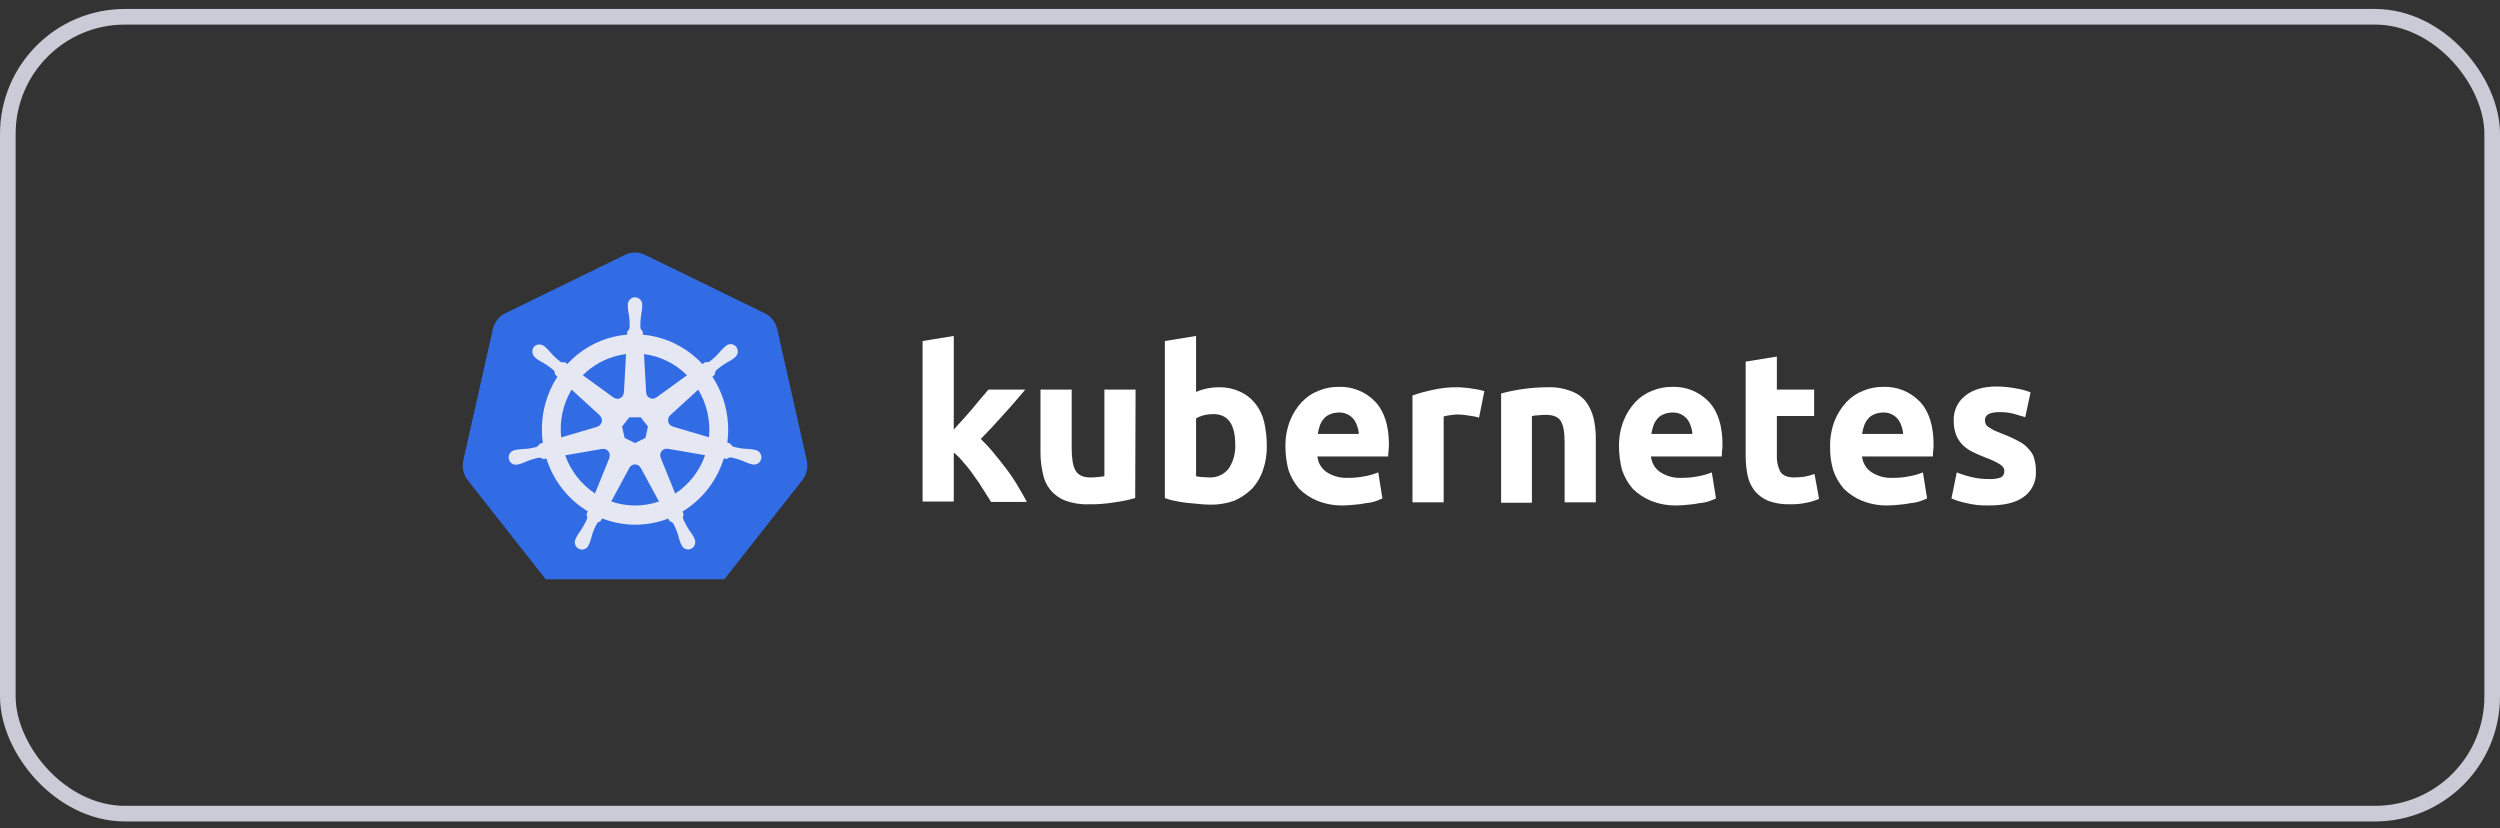 <svg width="160" height="53" viewBox="0 0 160 53" fill="none" xmlns="http://www.w3.org/2000/svg">
<rect x="0" y="0" width="160" height="53" fill="#333333" stroke="none"/>
<rect x="0.5" y="1.073" width="159" height="51" rx="7.5" stroke="#CBCBD7"/>
<g clip-path="url(#clip0_989_929)">
<path d="M61.017 27.522C61.212 27.298 61.407 27.074 61.626 26.85C61.829 26.619 62.032 26.387 62.234 26.154C62.429 25.905 62.624 25.681 62.794 25.482C62.965 25.282 63.135 25.084 63.257 24.934H65.618C65.155 25.482 64.693 26.029 64.23 26.527C63.792 27.024 63.305 27.547 62.77 28.094C63.063 28.375 63.34 28.674 63.597 28.99C63.889 29.338 64.157 29.686 64.425 30.034C64.691 30.384 64.934 30.749 65.155 31.129C65.374 31.503 65.569 31.826 65.715 32.124H63.427C63.281 31.875 63.111 31.627 62.94 31.353C62.762 31.052 62.567 30.761 62.356 30.483C62.158 30.184 61.938 29.901 61.699 29.637C61.505 29.388 61.284 29.163 61.041 28.965V32.099H59.045V21.825L61.041 21.501V27.522" fill="white"/>
<path d="M72.653 31.876C72.222 31.998 71.782 32.09 71.338 32.149C70.783 32.242 70.221 32.284 69.659 32.274C69.144 32.293 68.632 32.208 68.149 32.025C67.787 31.885 67.466 31.651 67.218 31.345C66.97 31.04 66.805 30.674 66.738 30.284C66.638 29.843 66.589 29.392 66.591 28.94V24.935H68.588V28.691C68.588 29.338 68.661 29.811 68.831 30.109C69.001 30.408 69.318 30.557 69.78 30.557C69.935 30.561 70.09 30.552 70.243 30.532C70.413 30.508 70.535 30.508 70.681 30.483V24.935H72.677L72.653 31.876Z" fill="white"/>
<path d="M79.055 28.467C79.055 27.149 78.593 26.502 77.643 26.502C77.438 26.502 77.234 26.527 77.035 26.576C76.864 26.619 76.7 26.686 76.548 26.776V30.483C76.645 30.507 76.767 30.507 76.913 30.532C77.059 30.532 77.229 30.557 77.4 30.557C77.636 30.568 77.872 30.522 78.088 30.422C78.303 30.323 78.493 30.173 78.641 29.985C78.933 29.536 79.078 29.005 79.055 28.467ZM81.076 28.517C81.086 29.05 81.004 29.581 80.832 30.084C80.686 30.531 80.445 30.938 80.126 31.279C79.795 31.605 79.407 31.867 78.982 32.05C78.481 32.227 77.954 32.311 77.424 32.298C77.181 32.298 76.937 32.274 76.67 32.249C76.402 32.224 76.159 32.199 75.891 32.174C75.647 32.149 75.404 32.099 75.16 32.05C74.952 32.013 74.748 31.955 74.552 31.876V21.825L76.548 21.501V25.084C76.775 24.983 77.011 24.908 77.254 24.86C77.51 24.809 77.772 24.784 78.033 24.785C78.485 24.777 78.934 24.87 79.347 25.059C79.725 25.226 80.058 25.482 80.321 25.805C80.601 26.153 80.801 26.562 80.905 26.999C81.016 27.497 81.073 28.006 81.076 28.517Z" fill="white"/>
<path d="M82.269 28.592C82.256 28.022 82.355 27.455 82.561 26.925C82.737 26.482 82.993 26.076 83.316 25.73C83.614 25.41 83.98 25.163 84.386 25.009C84.788 24.841 85.218 24.756 85.652 24.76C86.089 24.74 86.524 24.813 86.931 24.976C87.338 25.139 87.707 25.388 88.013 25.706C88.598 26.328 88.89 27.248 88.89 28.442C88.893 28.576 88.885 28.709 88.865 28.841C88.865 28.965 88.841 29.089 88.841 29.214H84.313C84.333 29.413 84.395 29.606 84.496 29.778C84.597 29.95 84.734 30.097 84.897 30.209C85.303 30.475 85.779 30.605 86.26 30.582C86.62 30.587 86.979 30.554 87.332 30.483C87.631 30.431 87.925 30.347 88.208 30.233L88.476 31.901C88.378 31.95 88.232 32 88.038 32.075C87.841 32.142 87.636 32.184 87.429 32.199C87.196 32.248 86.96 32.281 86.723 32.298C86.48 32.323 86.212 32.348 85.968 32.348C85.403 32.362 84.84 32.26 84.313 32.05C83.878 31.873 83.481 31.611 83.145 31.279C82.844 30.929 82.613 30.524 82.463 30.084C82.335 29.598 82.27 29.096 82.268 28.592M86.966 27.796C86.96 27.626 86.927 27.458 86.869 27.298C86.821 27.137 86.747 26.986 86.65 26.85C86.534 26.701 86.386 26.583 86.216 26.505C86.047 26.427 85.862 26.392 85.676 26.402C85.475 26.402 85.276 26.445 85.092 26.527C84.939 26.591 84.805 26.694 84.703 26.825C84.593 26.957 84.51 27.109 84.459 27.273C84.407 27.436 84.366 27.602 84.337 27.771H86.966" fill="white"/>
<path d="M94.659 26.726C94.452 26.665 94.24 26.624 94.026 26.601C93.769 26.551 93.509 26.526 93.247 26.526C93.092 26.535 92.938 26.551 92.785 26.576C92.654 26.595 92.524 26.619 92.395 26.651V32.149H90.399V25.308C90.813 25.164 91.236 25.048 91.665 24.959C92.2 24.835 92.747 24.776 93.296 24.785C93.426 24.783 93.556 24.791 93.685 24.81C93.84 24.816 93.995 24.832 94.148 24.86C94.294 24.885 94.44 24.91 94.61 24.934C94.756 24.959 94.903 25.009 95 25.034L94.659 26.726Z" fill="white"/>
<path d="M96.071 25.183C97.048 24.92 98.054 24.786 99.065 24.785C99.571 24.764 100.077 24.848 100.55 25.034C100.922 25.162 101.251 25.395 101.499 25.706C101.728 26.017 101.894 26.372 101.986 26.75C102.088 27.19 102.137 27.642 102.132 28.094V32.149H100.136V28.343C100.136 27.696 100.063 27.223 99.893 26.95C99.722 26.676 99.406 26.552 98.943 26.552C98.789 26.548 98.634 26.556 98.481 26.576C98.334 26.579 98.187 26.596 98.043 26.626V32.174H96.071V25.183Z" fill="white"/>
<path d="M103.617 28.592C103.604 28.022 103.703 27.455 103.909 26.925C104.085 26.482 104.341 26.076 104.664 25.73C104.962 25.41 105.329 25.163 105.735 25.009C106.136 24.841 106.567 24.756 107.001 24.76C107.437 24.74 107.873 24.813 108.28 24.976C108.686 25.139 109.055 25.388 109.362 25.706C109.946 26.328 110.238 27.248 110.238 28.442C110.241 28.576 110.233 28.709 110.214 28.841C110.214 28.965 110.189 29.089 110.189 29.214H105.662C105.681 29.413 105.744 29.606 105.845 29.778C105.946 29.95 106.083 30.097 106.246 30.209C106.651 30.475 107.128 30.605 107.609 30.582C107.968 30.587 108.327 30.554 108.68 30.483C108.98 30.431 109.274 30.347 109.556 30.233L109.824 31.901C109.727 31.95 109.581 32 109.386 32.075C109.189 32.142 108.985 32.184 108.777 32.199C108.544 32.248 108.309 32.281 108.071 32.298C107.828 32.323 107.56 32.348 107.317 32.348C106.751 32.362 106.189 32.26 105.662 32.05C105.227 31.873 104.83 31.611 104.493 31.279C104.193 30.929 103.961 30.524 103.812 30.084C103.684 29.598 103.619 29.096 103.617 28.592ZM108.315 27.796C108.308 27.626 108.276 27.458 108.218 27.298C108.169 27.137 108.095 26.986 107.999 26.85C107.883 26.701 107.734 26.583 107.565 26.505C107.395 26.427 107.21 26.392 107.025 26.402C106.824 26.402 106.625 26.445 106.441 26.527C106.288 26.591 106.154 26.693 106.051 26.825C105.942 26.957 105.859 27.109 105.808 27.273C105.756 27.436 105.715 27.602 105.686 27.771H108.315" fill="white"/>
<path d="M111.723 23.143L113.719 22.82V24.934H116.105V26.626H113.719V29.164C113.703 29.517 113.778 29.869 113.938 30.184C114.084 30.433 114.401 30.557 114.839 30.557C115.059 30.553 115.278 30.536 115.496 30.507C115.712 30.467 115.923 30.409 116.129 30.333L116.421 31.925C116.163 32.038 115.894 32.121 115.618 32.174C115.258 32.251 114.89 32.284 114.522 32.273C114.058 32.286 113.596 32.21 113.16 32.05C112.832 31.914 112.54 31.7 112.307 31.427C112.082 31.136 111.924 30.796 111.845 30.432C111.763 30.015 111.723 29.59 111.723 29.164V23.143Z" fill="white"/>
<path d="M117.127 28.592C117.114 28.022 117.213 27.455 117.419 26.925C117.595 26.482 117.851 26.077 118.174 25.73C118.472 25.41 118.839 25.163 119.245 25.009C119.646 24.841 120.077 24.756 120.511 24.76C120.947 24.74 121.383 24.813 121.79 24.976C122.197 25.139 122.565 25.388 122.872 25.706C123.456 26.328 123.748 27.248 123.748 28.442C123.752 28.576 123.743 28.709 123.724 28.841C123.724 28.965 123.7 29.089 123.7 29.214H119.172C119.192 29.413 119.254 29.606 119.355 29.778C119.456 29.95 119.593 30.097 119.756 30.209C120.162 30.475 120.638 30.605 121.119 30.582C121.479 30.587 121.838 30.554 122.19 30.483C122.49 30.431 122.784 30.347 123.067 30.233L123.334 31.901C123.237 31.95 123.091 32 122.896 32.075C122.699 32.142 122.495 32.184 122.288 32.199C122.055 32.248 121.819 32.281 121.582 32.298C121.338 32.323 121.071 32.348 120.827 32.348C120.262 32.362 119.699 32.26 119.172 32.05C118.737 31.873 118.34 31.611 118.004 31.279C117.703 30.929 117.471 30.524 117.322 30.084C117.183 29.6 117.117 29.097 117.127 28.592ZM121.801 27.796C121.795 27.626 121.762 27.458 121.704 27.298C121.655 27.137 121.581 26.986 121.484 26.85C121.369 26.701 121.22 26.583 121.051 26.505C120.882 26.427 120.696 26.392 120.511 26.402C120.31 26.402 120.111 26.445 119.926 26.527C119.774 26.591 119.64 26.693 119.537 26.825C119.428 26.957 119.345 27.109 119.294 27.273C119.242 27.436 119.201 27.602 119.172 27.771H121.801" fill="white"/>
<path d="M127.278 30.657C127.542 30.676 127.806 30.643 128.057 30.557C128.13 30.516 128.19 30.454 128.229 30.379C128.267 30.304 128.284 30.219 128.276 30.134C128.276 29.96 128.179 29.836 127.984 29.711C127.7 29.538 127.398 29.396 127.083 29.288C126.767 29.164 126.475 29.04 126.232 28.915C125.999 28.801 125.785 28.65 125.598 28.467C125.419 28.282 125.279 28.062 125.185 27.82C125.081 27.534 125.031 27.23 125.039 26.925C125.025 26.619 125.085 26.314 125.212 26.037C125.339 25.759 125.53 25.518 125.769 25.332C126.256 24.934 126.937 24.735 127.789 24.735C128.206 24.738 128.621 24.78 129.031 24.86C129.347 24.909 129.657 24.992 129.956 25.109L129.615 26.701C129.372 26.626 129.128 26.552 128.86 26.477C128.566 26.403 128.263 26.369 127.96 26.377C127.327 26.377 127.035 26.552 127.035 26.9C127.039 26.977 127.056 27.052 127.083 27.124C127.118 27.207 127.177 27.277 127.254 27.323C127.327 27.373 127.448 27.447 127.57 27.522C127.716 27.596 127.887 27.646 128.106 27.746C128.482 27.884 128.849 28.05 129.201 28.243C129.457 28.363 129.682 28.542 129.858 28.766C130.027 28.936 130.145 29.152 130.199 29.388C130.272 29.646 130.305 29.915 130.297 30.184C130.312 30.499 130.249 30.813 130.112 31.096C129.976 31.379 129.771 31.622 129.518 31.801C129.006 32.174 128.276 32.348 127.302 32.348C126.778 32.365 126.253 32.306 125.745 32.174C125.452 32.112 125.167 32.021 124.893 31.901L125.233 30.234C125.574 30.367 125.924 30.476 126.28 30.557C126.608 30.628 126.943 30.662 127.278 30.657Z" fill="white"/>
<path d="M40.5 18.073L34.5 20.573L32 23.573L31.5 30.073L36 36.074H45.5L50.5 29.573L48 21.573L40.5 18.073Z" fill="#E5E7F3" stroke="#E5E7F3"/>
<path d="M42.732 28.725C42.702 28.719 42.67 28.716 42.639 28.718C42.585 28.721 42.533 28.735 42.484 28.759C42.39 28.805 42.317 28.887 42.281 28.987C42.244 29.087 42.247 29.197 42.288 29.295L42.285 29.299L43.213 31.589C44.1 31.011 44.773 30.146 45.126 29.132L42.736 28.72L42.732 28.725ZM39.014 29.049C38.993 28.959 38.944 28.878 38.874 28.82C38.803 28.762 38.716 28.729 38.626 28.728C38.599 28.727 38.572 28.73 38.546 28.735L38.542 28.73L36.173 29.141C36.528 30.146 37.199 31.004 38.08 31.58L38.998 29.313L38.991 29.304C39.025 29.224 39.033 29.134 39.014 29.049ZM40.998 29.938C40.963 29.872 40.912 29.817 40.849 29.779C40.786 29.741 40.714 29.72 40.641 29.721C40.568 29.721 40.496 29.741 40.433 29.779C40.37 29.818 40.319 29.873 40.285 29.939H40.283L39.118 32.092C39.952 32.383 40.849 32.43 41.708 32.229C41.867 32.191 42.022 32.147 42.174 32.095L41.006 29.938H40.998ZM44.686 24.937L42.893 26.577L42.894 26.582C42.839 26.631 42.798 26.695 42.776 26.766C42.753 26.837 42.75 26.913 42.766 26.986C42.782 27.059 42.818 27.126 42.868 27.18C42.919 27.234 42.983 27.273 43.053 27.293L43.055 27.302L45.377 27.986C45.478 26.92 45.235 25.85 44.686 24.937ZM41.356 25.121C41.359 25.195 41.382 25.268 41.422 25.33C41.463 25.392 41.519 25.442 41.585 25.475C41.651 25.507 41.724 25.521 41.797 25.514C41.87 25.507 41.94 25.48 41.999 25.436L42.006 25.439L43.967 24.018C43.221 23.27 42.255 22.794 41.217 22.663L41.353 25.12L41.356 25.121ZM39.279 25.445C39.338 25.489 39.407 25.516 39.48 25.523C39.553 25.529 39.626 25.516 39.692 25.483C39.758 25.451 39.814 25.401 39.854 25.338C39.895 25.276 39.917 25.203 39.921 25.129L39.931 25.124L40.067 22.663C39.902 22.683 39.739 22.712 39.577 22.749C38.718 22.947 37.929 23.386 37.3 24.017L39.275 25.448L39.279 25.445ZM38.226 27.305C38.297 27.285 38.361 27.246 38.412 27.192C38.462 27.138 38.498 27.071 38.514 26.998C38.53 26.925 38.527 26.849 38.504 26.778C38.481 26.706 38.44 26.643 38.385 26.594L38.387 26.584L36.584 24.936C36.035 25.851 35.799 26.927 35.914 27.994L38.224 27.313L38.226 27.305ZM39.977 28.029L40.642 28.355L41.305 28.029L41.469 27.298L41.011 26.711H40.272L39.812 27.297L39.977 28.029Z" fill="#326CE5"/>
<path d="M51.634 29.469L49.739 21.058C49.688 20.841 49.59 20.637 49.453 20.463C49.316 20.289 49.143 20.148 48.946 20.05L41.276 16.308C41.078 16.211 40.86 16.16 40.64 16.16C40.42 16.16 40.202 16.211 40.004 16.308L32.336 20.052C32.139 20.149 31.965 20.291 31.828 20.465C31.691 20.639 31.593 20.843 31.543 21.06L29.651 29.471C29.604 29.684 29.604 29.904 29.65 30.117C29.664 30.182 29.682 30.245 29.704 30.308C29.741 30.414 29.79 30.516 29.85 30.611C29.876 30.651 29.903 30.691 29.933 30.729L35.241 37.473C35.264 37.502 35.289 37.529 35.315 37.557C35.398 37.647 35.492 37.727 35.595 37.794C35.724 37.877 35.866 37.94 36.014 37.98C36.136 38.014 36.261 38.032 36.387 38.033H36.47L44.898 38.031C44.95 38.03 45.001 38.027 45.052 38.022C45.125 38.013 45.197 37.999 45.268 37.979C45.319 37.966 45.369 37.949 45.418 37.93C45.457 37.916 45.495 37.9 45.532 37.882C45.587 37.855 45.641 37.825 45.693 37.791C45.826 37.705 45.945 37.597 46.045 37.472L46.207 37.267L51.35 30.727C51.449 30.601 51.526 30.458 51.58 30.306C51.602 30.244 51.62 30.18 51.634 30.115C51.681 29.902 51.68 29.681 51.634 29.469V29.469ZM43.679 32.741C43.7 32.805 43.726 32.869 43.755 32.93C43.708 33.014 43.696 33.113 43.72 33.207C43.831 33.468 43.968 33.717 44.127 33.952C44.216 34.071 44.298 34.196 44.373 34.325C44.391 34.36 44.415 34.415 44.433 34.452C44.466 34.508 44.487 34.571 44.495 34.636C44.503 34.702 44.497 34.768 44.478 34.831C44.46 34.894 44.428 34.952 44.386 35.002C44.344 35.051 44.292 35.092 44.234 35.12C44.176 35.148 44.113 35.163 44.048 35.165C43.984 35.167 43.92 35.154 43.861 35.129C43.801 35.104 43.748 35.066 43.703 35.019C43.659 34.971 43.625 34.914 43.603 34.852C43.586 34.816 43.561 34.767 43.546 34.732C43.494 34.592 43.449 34.448 43.413 34.302C43.333 34.03 43.228 33.765 43.098 33.514C43.042 33.436 42.958 33.383 42.864 33.368C42.849 33.342 42.795 33.24 42.766 33.188C41.4 33.716 39.892 33.712 38.53 33.177L38.426 33.369C38.352 33.381 38.283 33.415 38.228 33.468C38.072 33.73 37.952 34.014 37.873 34.31C37.837 34.456 37.793 34.6 37.74 34.74C37.726 34.775 37.701 34.823 37.684 34.859V34.861L37.683 34.861C37.661 34.923 37.627 34.98 37.583 35.028C37.538 35.075 37.485 35.113 37.425 35.138C37.365 35.164 37.301 35.176 37.237 35.174C37.173 35.172 37.109 35.157 37.051 35.129C36.993 35.1 36.941 35.06 36.899 35.01C36.857 34.96 36.826 34.902 36.807 34.839C36.789 34.776 36.783 34.709 36.791 34.644C36.8 34.579 36.821 34.516 36.854 34.459C36.872 34.422 36.895 34.368 36.913 34.333C36.988 34.204 37.07 34.078 37.159 33.959C37.321 33.718 37.46 33.463 37.575 33.195C37.587 33.105 37.572 33.012 37.534 32.93L37.617 32.725C36.361 31.968 35.419 30.766 34.97 29.348L34.77 29.383C34.693 29.327 34.601 29.294 34.506 29.288C34.233 29.341 33.965 29.422 33.706 29.528C33.572 29.59 33.434 29.644 33.294 29.69C33.261 29.699 33.213 29.708 33.175 29.717C33.172 29.718 33.17 29.719 33.167 29.72L33.16 29.721C33.099 29.741 33.034 29.748 32.971 29.742C32.907 29.736 32.845 29.716 32.789 29.683C32.733 29.651 32.684 29.607 32.646 29.555C32.608 29.502 32.581 29.442 32.566 29.378C32.552 29.314 32.551 29.248 32.563 29.183C32.576 29.119 32.601 29.058 32.638 29.004C32.674 28.951 32.722 28.905 32.776 28.871C32.831 28.837 32.892 28.815 32.956 28.807L32.963 28.805L32.967 28.804C33.005 28.794 33.054 28.782 33.089 28.775C33.235 28.754 33.382 28.742 33.529 28.738C33.807 28.72 34.083 28.674 34.352 28.6C34.432 28.548 34.499 28.479 34.55 28.397L34.742 28.34C34.533 26.859 34.867 25.352 35.678 24.108L35.531 23.974C35.526 23.877 35.494 23.783 35.439 23.703C35.227 23.517 34.999 23.353 34.756 23.213C34.625 23.145 34.498 23.069 34.376 22.986C34.348 22.964 34.311 22.932 34.281 22.907L34.274 22.902C34.169 22.826 34.099 22.71 34.078 22.58C34.057 22.451 34.087 22.318 34.161 22.211C34.205 22.156 34.261 22.112 34.325 22.084C34.388 22.055 34.457 22.042 34.527 22.045C34.644 22.051 34.756 22.094 34.847 22.169C34.878 22.194 34.921 22.227 34.948 22.252C35.055 22.355 35.156 22.465 35.251 22.58C35.438 22.79 35.646 22.982 35.87 23.151C35.953 23.196 36.051 23.206 36.142 23.178C36.168 23.198 36.257 23.263 36.308 23.298C37.114 22.422 38.159 21.812 39.307 21.547C39.58 21.484 39.857 21.44 40.136 21.417L40.147 21.218C40.219 21.154 40.27 21.07 40.296 20.976C40.306 20.691 40.289 20.406 40.245 20.125C40.216 19.978 40.195 19.829 40.183 19.679C40.181 19.645 40.183 19.598 40.184 19.559C40.184 19.555 40.183 19.55 40.183 19.546C40.176 19.48 40.183 19.414 40.203 19.351C40.223 19.289 40.256 19.231 40.299 19.182C40.342 19.133 40.395 19.094 40.454 19.067C40.513 19.04 40.577 19.026 40.641 19.026C40.706 19.026 40.77 19.04 40.829 19.067C40.888 19.094 40.941 19.133 40.984 19.182C41.027 19.23 41.06 19.288 41.08 19.351C41.1 19.413 41.107 19.48 41.101 19.545C41.101 19.586 41.103 19.641 41.102 19.679C41.089 19.829 41.068 19.977 41.039 20.125C40.994 20.406 40.977 20.691 40.987 20.976C41.005 21.071 41.059 21.155 41.137 21.21C41.138 21.244 41.144 21.357 41.148 21.42C42.599 21.555 43.953 22.223 44.958 23.301L45.132 23.174C45.226 23.19 45.322 23.179 45.411 23.143C45.635 22.973 45.842 22.781 46.029 22.57C46.124 22.455 46.225 22.346 46.333 22.242C46.361 22.218 46.403 22.184 46.434 22.16C46.48 22.113 46.535 22.077 46.596 22.054C46.657 22.031 46.721 22.021 46.786 22.025C46.85 22.029 46.913 22.046 46.971 22.077C47.028 22.107 47.079 22.15 47.119 22.201C47.159 22.253 47.189 22.313 47.205 22.377C47.221 22.441 47.224 22.508 47.213 22.573C47.203 22.638 47.179 22.7 47.143 22.756C47.107 22.811 47.061 22.858 47.006 22.893C46.975 22.918 46.935 22.954 46.905 22.976C46.782 23.06 46.655 23.136 46.524 23.204C46.281 23.344 46.053 23.508 45.841 23.694C45.779 23.768 45.749 23.863 45.755 23.96C45.729 23.984 45.64 24.065 45.592 24.109C46.406 25.349 46.746 26.851 46.548 28.331L46.733 28.386C46.78 28.471 46.848 28.541 46.932 28.589C47.201 28.663 47.476 28.709 47.755 28.727C47.902 28.731 48.049 28.743 48.195 28.764C48.233 28.771 48.289 28.787 48.328 28.796C48.392 28.804 48.453 28.826 48.508 28.86C48.562 28.895 48.609 28.94 48.646 28.994C48.683 29.048 48.708 29.109 48.72 29.173C48.732 29.237 48.731 29.303 48.717 29.367C48.703 29.431 48.675 29.491 48.637 29.544C48.599 29.596 48.55 29.64 48.495 29.672C48.439 29.705 48.377 29.724 48.313 29.731C48.249 29.737 48.185 29.73 48.124 29.71L48.117 29.709C48.114 29.708 48.111 29.706 48.108 29.706C48.071 29.697 48.023 29.689 47.99 29.68C47.85 29.634 47.712 29.579 47.578 29.517C47.32 29.411 47.051 29.33 46.778 29.277C46.683 29.274 46.59 29.309 46.521 29.374C46.455 29.361 46.39 29.35 46.324 29.339C45.881 30.766 44.939 31.977 43.679 32.741Z" fill="#326CE5"/>
</g>
<defs>
<clipPath id="clip0_989_929">
<rect width="104" height="21" fill="white" transform="translate(28 16.073)"/>
</clipPath>
</defs>
</svg>

